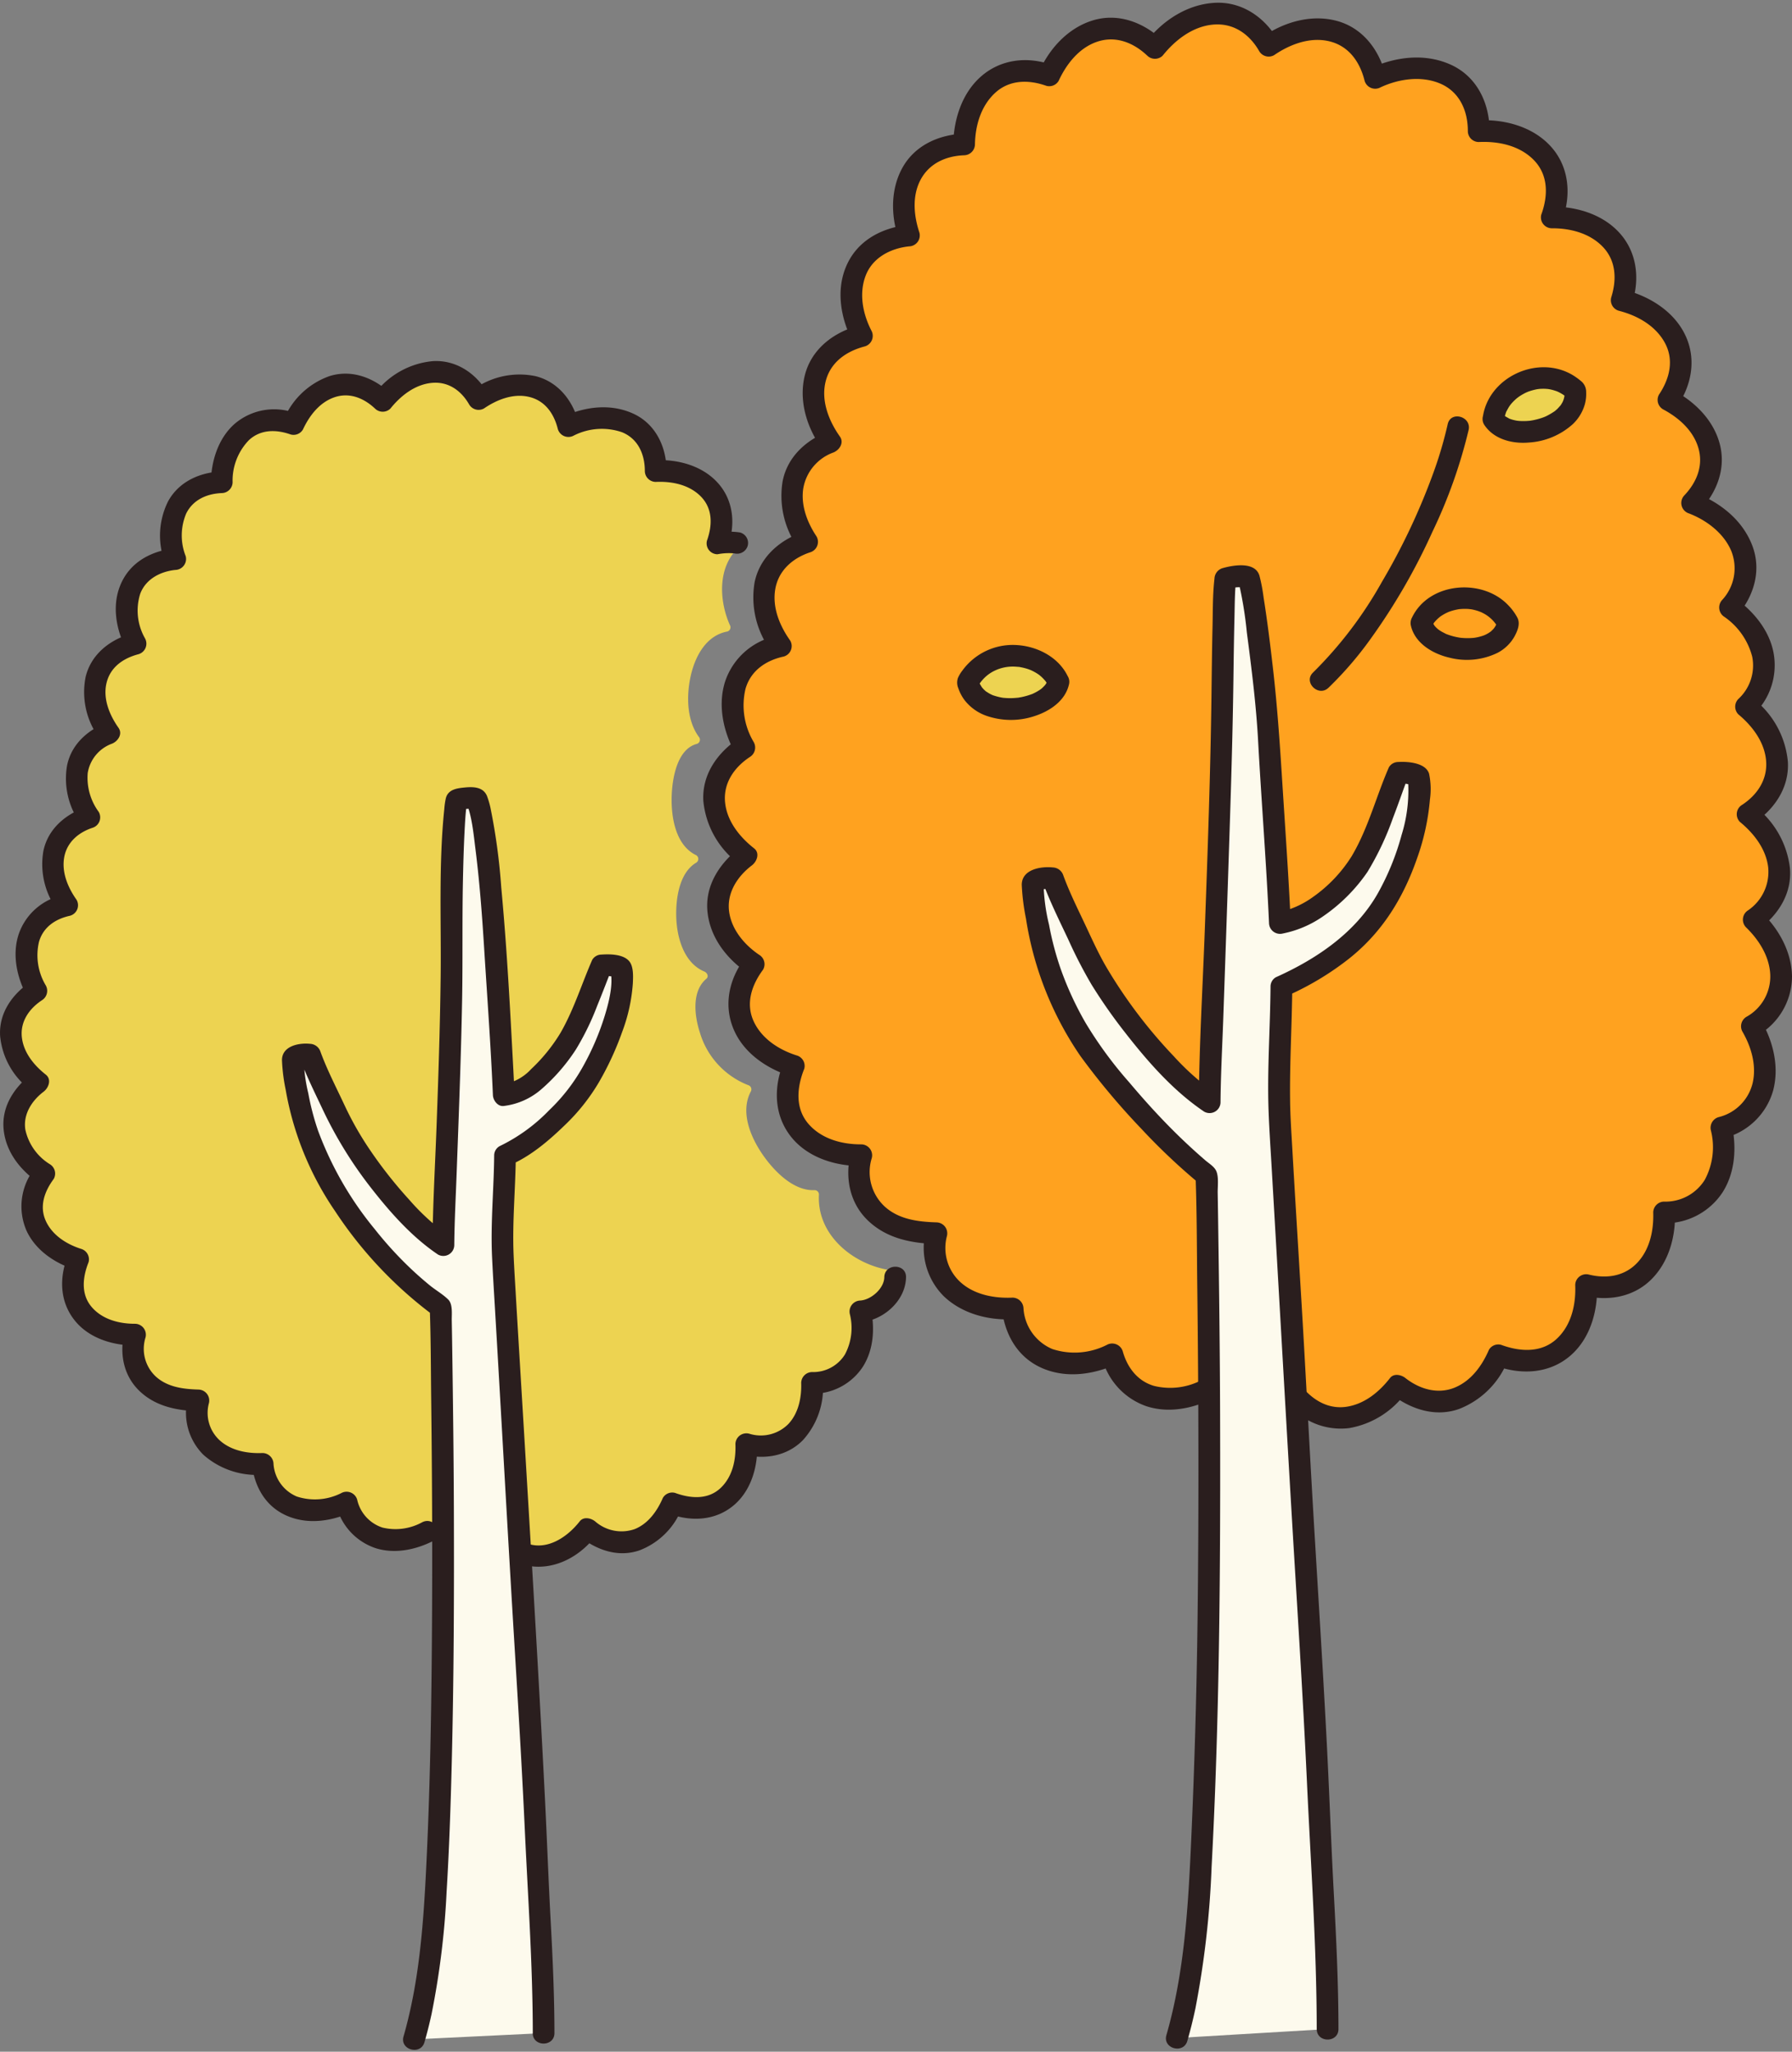 <svg width="655" height="750" fill="none" xmlns="http://www.w3.org/2000/svg"><rect width="100%" height="100%" fill="#808080" stroke="none"/><g clip-path="url('#clip0_2_349')"><path d="M14.54 394.797C3 385.872-.192 370.462 13.913 361.383c-7.091-12.756-4.147-28.176 11.242-31.296-8.478-11.686-7.341-27.175 8.106-32.115-7.588-11.195-6.508-25.483 7.204-30.79-8.786-12.215-7.196-28.492 9.687-32.703-6.974-13.332-3.058-29.231 14.484-30.948-4.62-13.418.83-27.641 16.995-28.089.101-14.875 10.692-27.03 26.252-21.286 6.048-13.412 20.489-20.16 32.582-8.442 9.741-12.431 26.787-15.517 35.041-.683 12.423-8.684 28.832-6.887 32.794 9.919 14.82-7.059 32.195-1.658 31.945 16.406 15.538-.889 28.864 9.753 22.519 26.593 2.031-.03 4.563.509 6.692.525-8.111 6.447-9.054 19.989-4.055 30.847-15.654 2.641-19.402 30.59-11.171 41.082-12.639 3.08-14.697 37.118-.596 43.575-10.877 6.162-11.758 36.679 3.374 42.694-9.554 7.777-3.088 35.059 16.02 41.522-7.937 14.378 11.758 39.321 24.691 38.439-1.028 13.865 12.5 28.612 29.564 29.538l1.724.056c-1.115 6.164-5.952 10.076-13.968 12.3 2.912 13.178-3.288 26.056-17.66 26.145.596 14.224-8.678 26.373-24.042 22.382.774 15.252-9.798 28.233-27.064 21.655-5.317 12.712-18.401 19.544-31.004 9.369-8.118 10.65-21.826 14.261-31.255 3.415l-27.116-2.464c-11.905 6.14-25.834 3.466-29.611-10.639-13.483 6.394-29.075 2.179-30.72-14.116-14.416.792-26.889-8.349-23.498-23.127l.018-.073-2.58-.081c-13.478-.428-24.385-9.658-20.585-23.967-15.227.22-27.779-10.684-20.81-27.531-14.133-4.324-22.651-17.851-12.352-31.351-12-7.978-16.196-23.004-2.22-33.347Z" fill="#EDD351"/><path d="M13.417 395.918a25.754 25.754 0 0 1-10.413-18.056c-.464-7.582 4.008-13.802 10.107-17.846l-.57 2.167c-3.386-6.243-5.106-13.814-2.884-20.746a19.46 19.46 0 0 1 5.776-8.496 19.509 19.509 0 0 1 9.303-4.379l-.948 2.33a26.012 26.012 0 0 1-5.026-20.077c1.528-7.269 7.264-12.082 14.088-14.368l-.949 2.328a25.838 25.838 0 0 1-4.488-19.104 19.511 19.511 0 0 1 4.514-8.63 19.554 19.554 0 0 1 8.127-5.382l-.948 2.328c-4.197-5.96-6.669-13.574-4.881-20.833 1.869-7.581 8.234-12.281 15.516-14.198l-.948 2.327c-3.354-6.572-4.838-14.526-1.911-21.536 3.075-7.372 10.135-10.957 17.772-11.797l-1.53 2.004a25.642 25.642 0 0 1 .992-20.365c3.572-6.471 10.383-9.434 17.532-9.727l-1.587 1.584c.127-7.198 2.443-14.794 8.006-19.682 5.709-5.017 13.268-5.603 20.255-3.131l-1.786.726c3.02-6.49 8.234-12.327 15.268-14.459 7.318-2.22 14.439.65 19.806 5.701h-2.244c4.762-5.942 11.689-10.607 19.486-11.049 7.798-.441 14.265 4.101 18.056 10.696l-2.172-.568c6.057-4.146 13.75-6.537 21.048-4.696 7.565 1.917 12.26 8.263 14.077 15.56l-2.331-.947c7.211-3.347 15.776-4.555 23.215-1.218 7.591 3.409 11.111 10.971 11.111 18.993l-1.587-1.585c7.468-.35 15.534 1.692 20.776 7.315 5.496 5.893 5.919 13.976 3.274 21.285l-1.532-2.007c2.242.04 4.453.448 6.693.525 1.26.046 2.244 1.783 1.123 2.706-8.403 6.958-7.899 19.769-3.808 28.918a1.596 1.596 0 0 1 .087 1.392 1.597 1.597 0 0 1-1.037.935c-7.994 1.494-11.971 9.486-13.493 16.759-1.482 7.103-1.305 15.976 3.268 21.996a1.6 1.6 0 0 1 .095 1.394 1.598 1.598 0 0 1-1.043.933c-7.341 1.963-8.992 12.997-9.167 19.254-.21 7.491 1.389 17.793 8.959 21.426a1.598 1.598 0 0 1 .567 2.153c-.136.24-.331.44-.567.582-6.237 3.7-7.469 13.257-7.288 19.771.198 7.43 2.714 16.87 10.288 20.029.992.412 1.716 1.783.7 2.648-5.472 4.641-4.3 13.685-2.327 19.714a29.648 29.648 0 0 0 6.606 11.615 29.728 29.728 0 0 0 11.041 7.545 1.601 1.601 0 0 1 1.035.936 1.602 1.602 0 0 1-.087 1.391c-4.012 7.596.02 16.917 4.522 23.343 4.05 5.779 11.076 13.072 18.8 12.712a1.602 1.602 0 0 1 1.588 1.584c-.949 16.066 14.948 27.542 29.695 28.009a1.62 1.62 0 0 1 1.252.634 1.602 1.602 0 0 1 .279 1.373c-1.533 7.564-8.135 11.407-15.079 13.405l1.109-1.949a26.274 26.274 0 0 1-2.661 19.449 19.389 19.389 0 0 1-16.522 8.705l1.587-1.585a26.09 26.09 0 0 1-6.7 19.342c-5.173 5.191-12.429 6.265-19.352 4.569l2.01-1.527c.296 7.329-1.776 15.275-7.437 20.318-6.077 5.413-14.286 5.56-21.627 2.866l1.786-.729a24.783 24.783 0 0 1-14.016 14.099c-6.963 2.409-13.911-.05-19.481-4.409h2.244c-5.448 6.97-14.286 12.175-23.366 9.903a18.382 18.382 0 0 1-5.583-2.479 22.85 22.85 0 0 1-2.349-1.783c-.586-.509-1.121-1.058-1.665-1.612-.095-.099.822.023.482-.145a17.486 17.486 0 0 0-4.99-.451l-18.409-1.674c-.875-.079-1.75-.182-2.627-.238-1.074-.071-.653-.087-1.361.27a26.635 26.635 0 0 1-11.558 2.747 19.509 19.509 0 0 1-12.221-4.095 19.449 19.449 0 0 1-6.988-10.814l2.332.947c-6.659 3.074-14.507 4.314-21.463 1.428-7.102-2.947-10.8-9.521-11.645-16.913l1.587 1.584a27.055 27.055 0 0 1-19.969-6.582 19.286 19.286 0 0 1-5.018-8.635 19.262 19.262 0 0 1-.023-9.983l1.53 2.006c-7.24-.23-14.431-1.509-19.862-6.716a19.502 19.502 0 0 1-5.076-9.007 19.476 19.476 0 0 1 .245-10.331l1.531 2.005c-7.341.029-15.153-2.27-20.04-8.04-5.208-6.16-5.184-14.293-2.307-21.501l1.107 1.949c-6.842-2.178-13.381-6.52-16.411-13.243-3.155-6.995-1.318-14.449 3.11-20.434l.57 2.168c-5.883-3.997-10.766-9.903-11.657-17.15-.962-7.82 3.403-14.357 9.411-18.928 1.625-1.236 3.209 1.515 1.603 2.737-5.119 3.894-8.827 9.63-7.82 16.266a22.077 22.077 0 0 0 3.55 8.206 22.123 22.123 0 0 0 6.514 6.132 1.601 1.601 0 0 1 .57 2.169c-3.863 5.221-5.796 11.658-2.85 17.795a23.058 23.058 0 0 0 5.976 7.071 23.103 23.103 0 0 0 8.279 4.155 1.603 1.603 0 0 1 1.11 1.949c-2.515 6.297-2.922 13.485 1.852 18.835 4.365 4.884 11.068 6.72 17.425 6.694a1.613 1.613 0 0 1 1.55 1.288 1.6 1.6 0 0 1-.02.719 16.213 16.213 0 0 0-.17 8.942 16.236 16.236 0 0 0 4.599 7.676c4.794 4.3 11.004 5.199 17.195 5.395a1.615 1.615 0 0 1 1.547 1.287c.049.238.043.483-.018.718a15.999 15.999 0 0 0 .098 8.612 16.03 16.03 0 0 0 4.55 7.319 24.203 24.203 0 0 0 17.303 5.264 1.63 1.63 0 0 1 1.588 1.585 16.373 16.373 0 0 0 3.064 8.6 16.412 16.412 0 0 0 7.198 5.629 23.94 23.94 0 0 0 18.068-1.481 1.612 1.612 0 0 1 1.981.324c.162.179.283.391.352.622a16.288 16.288 0 0 0 6.08 9.32 16.34 16.34 0 0 0 10.654 3.252 23.046 23.046 0 0 0 5.556-.903 54.191 54.191 0 0 1 5.574-2.163 15.178 15.178 0 0 1 3.482.269l16.447 1.494 6.311.572c2.32.212 3.175 1.822 4.98 3.252 8.957 7.083 20.019 1.852 26.239-6.104a1.62 1.62 0 0 1 2.244 0c4.901 3.838 11.098 5.764 17.084 3.333a22.36 22.36 0 0 0 11.427-12.381 1.585 1.585 0 0 1 1.786-.727c6.428 2.357 13.69 2.575 18.95-2.422 4.78-4.534 6.35-11.332 6.104-17.706a1.602 1.602 0 0 1 2.01-1.529c6.049 1.482 12.264.529 16.653-4.159a23.177 23.177 0 0 0 5.379-16.696 1.61 1.61 0 0 1 1.587-1.584c2.812.07 5.593-.599 8.065-1.938a16.056 16.056 0 0 0 6.023-5.694 23.178 23.178 0 0 0 2.049-16.515 1.622 1.622 0 0 1 1.11-1.951c5.914-1.705 11.543-4.712 12.859-11.193l1.53 2.007a35.215 35.215 0 0 1-23.695-9.724 28.184 28.184 0 0 1-9.175-21.455l1.587 1.585c-8.915.424-16.853-7.588-21.542-14.283-5.22-7.453-9.097-17.878-4.52-26.541l.949 2.329a33.07 33.07 0 0 1-12.426-8.378 32.989 32.989 0 0 1-7.44-12.996c-2.315-7.085-3.204-17.412 3.145-22.798l.701 2.651c-8.866-3.698-12.235-13.626-12.602-22.559-.321-7.849 1.419-18.63 8.842-23.033v2.733c-8.753-4.199-10.864-15.976-10.517-24.679.31-7.691 2.727-19.451 11.479-21.788l-.949 2.327c-5.174-6.809-5.26-16.986-3.472-24.97 1.82-8.121 6.732-16.783 15.592-18.439l-.949 2.33c-4.631-10.371-5.252-24.852 4.306-32.767l1.121 2.703c-2.24-.077-4.451-.485-6.693-.524a1.592 1.592 0 0 1-.7-.171 1.597 1.597 0 0 1-.829-1.836c2.327-6.427 2.218-13.496-2.842-18.599-4.708-4.753-11.659-6.29-18.147-5.987a1.604 1.604 0 0 1-1.587-1.585c0-6.932-2.901-13.393-9.524-16.255-6.383-2.756-13.889-1.631-20.021 1.218a1.626 1.626 0 0 1-1.394.086 1.608 1.608 0 0 1-.939-1.033c-1.609-6.467-5.591-11.958-12.373-13.469-6.35-1.416-12.897.939-18.088 4.496a1.6 1.6 0 0 1-1.208.164 1.597 1.597 0 0 1-.974-.732c-3.374-5.859-8.929-9.706-15.874-9.076-6.746.62-12.56 4.952-16.667 10.08a1.606 1.606 0 0 1-2.244 0c-4.732-4.453-10.913-6.905-17.306-4.694-5.978 2.068-10.195 7.251-12.784 12.815a1.59 1.59 0 0 1-1.786.729c-6.089-2.153-12.677-1.896-17.585 2.696a23.635 23.635 0 0 0-6.657 17.061 1.617 1.617 0 0 1-1.588 1.585c-6.266.255-12.103 2.86-15.045 8.638a22.815 22.815 0 0 0-.417 17.444 1.603 1.603 0 0 1-.833 1.833c-.217.11-.456.169-.699.173-6.548.721-12.742 3.979-15.095 10.446a23.055 23.055 0 0 0 1.984 18.118 1.6 1.6 0 0 1-.323 1.978c-.18.162-.394.281-.626.349-6.454 1.698-11.96 5.713-13.419 12.504-1.353 6.301 1.084 12.764 4.68 17.874a1.604 1.604 0 0 1-.947 2.328 16.215 16.215 0 0 0-6.928 4.768 16.175 16.175 0 0 0-3.6 7.593 23.097 23.097 0 0 0 4.271 16.099 1.597 1.597 0 0 1-.321 1.98c-.18.161-.394.28-.627.348-6 2.006-10.855 6.257-11.969 12.688-1.051 6.085 1.334 12.199 4.81 17.099a1.586 1.586 0 0 1-.948 2.328c-6.128 1.335-11.233 4.997-13.018 11.2a23.93 23.93 0 0 0 2.726 17.775 1.622 1.622 0 0 1-.57 2.167c-5.377 3.565-9.163 9.02-8.49 15.683.627 6.22 4.673 11.475 9.439 15.252 1.58 1.256-.68 3.484-2.266 2.23Z" fill="#EDD351"/><path d="M191.405 563.679c7.794 3.764 15.754-1.501 20.492-7.556 1.427-1.822 4.102-1.188 5.614 0a14.615 14.615 0 0 0 14.484 2.84c4.99-2.01 8.23-6.649 10.292-11.406a3.955 3.955 0 0 1 4.48-1.821c5.598 2.052 11.999 2.589 16.636-1.81 4.339-4.118 5.637-10.256 5.404-16.026a4.004 4.004 0 0 1 3.223-3.872 4.027 4.027 0 0 1 1.801.051 14.15 14.15 0 0 0 14.336-3.549c3.738-3.993 4.847-9.721 4.683-15.014a4.012 4.012 0 0 1 1.178-2.785 4.033 4.033 0 0 1 2.79-1.176 13.642 13.642 0 0 0 12.028-6.453 20.663 20.663 0 0 0 1.798-14.679 4.011 4.011 0 0 1 .703-3.428 4.039 4.039 0 0 1 3.124-1.587c4.01-.292 8.693-4.459 8.758-8.531.084-5.093 8.02-5.109 7.937 0-.141 8.685-8.379 15.845-16.695 16.453l3.826-5.015c1.492 7.131 1.093 14.98-2.901 21.281a21.84 21.84 0 0 1-8.019 7.321 21.88 21.88 0 0 1-10.559 2.561l3.968-3.962a28.421 28.421 0 0 1-7.397 21.021c-5.78 5.8-13.927 7.077-21.667 5.182l5.022-3.819c.32 7.923-2.032 16.565-8.135 22-6.703 5.97-15.768 6.479-23.953 3.476l4.48-1.82a26.873 26.873 0 0 1-6.121 9.213 26.952 26.952 0 0 1-9.317 5.977c-7.828 2.672-15.564-.139-21.799-5.021h5.612c-7.183 9.178-19.104 14.124-30.112 8.796-4.593-2.224-.575-9.06 4.006-6.842Z" fill="#2A1E1E"/><path d="M198.709 743.2c0-23.683-1.49-38.738-2.419-62.404-1.714-43.65-4.873-84.774-7.056-128.349-1.115-22.235-5.178-85.659-5.488-94.695-.351-10.264.756-22.864.843-35.348 8.377-3.526 18.596-12.732 25.671-20.857 9.828-12.892 19.201-36.209 16.741-47.63a13.358 13.358 0 0 0-7.105-1.004c-2.32 5.237-8.413 23.469-14.56 31.141-8.907 11.113-13.524 15.34-21.207 16.259-.768-18.177-2.613-43.488-3.534-59.135-.492-8.319-3.051-41.114-6.415-49.183a15.379 15.379 0 0 0-7.252.396c-1.371 4.011-2.008 36.595-1.861 49.008.159 13.523-.198 25.631-.444 39.282-.161 8.865-2.52 67.561-2.566 74.474-13.328-8.87-31.884-32.414-38.739-47.404-2.851-6.233-7.962-16.559-9.994-22.224a9.406 9.406 0 0 0-6.272 1.272 116.51 116.51 0 0 0 2.744 18.522 104.168 104.168 0 0 0 15.026 33.782 139.437 139.437 0 0 0 36.221 38.771c.222 5.682.889 57.733.889 77.762 0 39.642-.079 79.329-1.804 118.842-.992 22.934-2.4 49.014-8.809 71.016" fill="#FDFAED"/><path d="M194.74 743.2c-.021-25.214-1.827-50.442-2.976-75.623-1.258-27.385-3.048-54.742-4.667-82.108-2.129-35.975-4.101-71.961-6.23-107.938-.357-6.053-.738-12.108-1.016-18.165-.565-12.314.663-24.646.776-36.958a3.899 3.899 0 0 1 1.966-3.421 63.264 63.264 0 0 0 18.149-13.165 66.974 66.974 0 0 0 12.419-16.094 95.855 95.855 0 0 0 7.979-18.737c1.502-4.993 3.024-11.092 2.039-16.016l1.824 2.377a10.129 10.129 0 0 0-5.101-.464l3.426-1.962c-.166.386-.16.37.018-.05-.096.234-.192.467-.286.701l-.474 1.189c-.438 1.111-.867 2.226-1.297 3.339a512.119 512.119 0 0 1-3.016 7.592 97.031 97.031 0 0 1-7.79 15.965 68.7 68.7 0 0 1-12.512 14.427 25.546 25.546 0 0 1-13.836 6.198c-2.193.287-3.887-2.05-3.968-3.962-.772-18.004-2.096-35.979-3.221-53.964-.75-12.011-1.652-24.01-3.158-35.952-.721-5.71-1.254-11.963-3.429-17.349l2.778 2.773a9.933 9.933 0 0 0-5.141.396l2.778-2.773c-.128.456-.228.919-.3 1.387-.185.963.06-.606-.026.198-.053.511-.109 1.02-.159 1.531-.218 2.341-.353 4.69-.472 7.038-.319 6.197-.49 12.405-.615 18.608-.294 14.459-.03 28.918-.297 43.389-.397 21.194-1.233 42.387-2.008 63.565-.318 8.658-.782 17.331-.854 25.995a3.987 3.987 0 0 1-2.009 3.41 4.01 4.01 0 0 1-3.963.01c-9.443-6.369-17.262-15.182-24.237-24.085a151.546 151.546 0 0 1-18.018-29.225c-2.899-6.154-5.964-12.29-8.3-18.684l3.806 2.888a9.838 9.838 0 0 0-2.183-.042c-.063 0-1.672.495-1.273.153l1.16-2.801a58.153 58.153 0 0 0 1.657 12.861 94.535 94.535 0 0 0 3.572 13.667 124.572 124.572 0 0 0 20.679 35.943 137.025 137.025 0 0 0 13.458 14.721 130.156 130.156 0 0 0 6.669 5.853c2.151 1.765 4.825 3.272 6.784 5.227 1.714 1.711 1.236 5.395 1.278 7.661.068 3.566.127 7.135.176 10.71.284 19.341.526 38.685.596 58.034.105 31.03 0 62.076-.78 93.093-.397 15.719-.925 31.448-1.885 47.141a296.28 296.28 0 0 1-5.484 44.51c-.75 3.469-1.616 6.91-2.598 10.322-1.409 4.89-9.069 2.81-7.653-2.108 5.701-19.807 7.233-40.523 8.254-61.005 1.12-22.428 1.675-44.881 1.949-67.332.429-34.904.325-69.81-.093-104.712-.133-11.161-.109-22.346-.528-33.501l1.966 3.42a150.709 150.709 0 0 1-36.574-38.58 112.438 112.438 0 0 1-18.056-44.397 65.584 65.584 0 0 1-1.349-10.813c.026-5.114 6.083-6.362 10.25-5.942.86.034 1.688.331 2.373.851a4.174 4.174 0 0 1 1.454 2.057c2.455 6.716 5.8 13.114 8.814 19.591a117.269 117.269 0 0 0 9.735 16.978 160.914 160.914 0 0 0 13.889 17.52 83.275 83.275 0 0 0 14.46 13.171l-5.97 3.421c.119-14.493.962-29.007 1.498-43.49.671-18.112 1.276-36.211 1.494-54.337.246-20.431-.774-41.115 1.324-61.481.088-1.366.28-2.723.575-4.06.859-3.266 4.099-3.645 6.992-3.926 3.175-.307 6.762-.174 8.086 3.217a29.924 29.924 0 0 1 1.218 4.159 223.227 223.227 0 0 1 3.956 29.15c2.078 22.129 3.237 44.396 4.415 66.585.165 3.114.316 6.229.451 9.345l-3.969-3.961a17.973 17.973 0 0 0 10.032-5.546 62.603 62.603 0 0 0 10.697-13.192c4.887-8.455 7.722-17.808 11.611-26.711a3.947 3.947 0 0 1 3.427-1.961c3.109-.22 8.111-.165 10.22 2.565 1.518 1.965 1.328 5.576 1.217 7.958a62.454 62.454 0 0 1-3.893 17.724 109.402 109.402 0 0 1-8.505 18.42 72.655 72.655 0 0 1-12.587 15.804c-5.788 5.6-12.302 11.165-19.754 14.406l1.964-3.421c-.109 11.987-1.296 23.992-.82 35.98.187 4.68.489 9.358.76 14.035.965 16.541 1.985 33.077 2.977 49.618 2.688 45.103 5.46 90.219 7.728 135.344.752 14.946 1.286 29.908 2.095 44.845.74 13.653 1.367 27.296 1.379 40.97 0 5.099-7.936 5.107-7.936 0l.019.008Z" fill="#2A1E1E"/><path d="M473.024 510.48c11.171 12.851 27.437 8.578 37.062-4.051 14.945 12.067 30.459 3.962 36.767-11.109 20.475 7.8 33.011-7.586 32.092-25.678 18.219 4.73 29.213-9.678 28.508-26.542 17.035-.107 24.388-15.38 20.933-31.005 17.009-4.724 19.695-22.533 11.13-37.063 15.31-9.112 13.026-27.221.656-38.969 14.578-10.503 10.86-28.015-2.22-38.526 16.141-10.3 12.729-28.449-.559-39.317 11.607-11.413 6.803-27.124-5.891-36.229 12.563-14.493 3.139-31.796-13.854-38.198 13.173-13.564 6.205-30.02-8.615-37.697 11.31-16.459.174-32.18-17.082-36.431 6.173-18.638-8.246-30.532-25.564-30.283 7.522-19.97-8.28-32.59-26.705-31.534.3-21.42-20.304-27.833-37.878-19.455-4.698-19.93-24.155-22.059-38.889-11.761-9.778-17.59-29.997-13.933-41.551.808-14.339-13.895-31.463-5.895-38.636 10.01-18.452-6.813-31.008 7.602-31.129 25.24-19.169.531-25.63 17.397-20.151 33.308-20.81 2.036-25.453 20.888-17.183 36.698-20.023 4.996-21.906 24.298-11.487 38.782-16.27 6.291-17.54 23.234-8.543 36.509-18.322 5.859-19.666 24.224-9.612 38.083-18.254 3.706-21.74 21.985-13.331 37.118-16.725 10.765-12.939 29.041.744 39.614-16.572 12.263-11.598 30.079 2.662 39.535-12.214 16.01-2.111 32.05 14.648 37.174-8.268 19.983 6.621 32.911 24.675 32.651-4.504 16.969 8.43 27.914 24.405 28.421l3.054.098-.022.087c-4.022 17.523 10.77 28.355 27.863 27.423 1.953 19.323 20.437 24.321 36.428 16.738 4.48 16.727 20.998 19.904 35.12 12.617" fill="#FFA21F"/><path d="M476.623 507.785c4.121 4.607 9.578 7.475 15.885 6.401 6.447-1.099 11.659-5.433 15.566-10.45 1.421-1.824 4.107-1.188 5.611 0 5.134 4.037 11.796 6.073 18.056 3.49 6.014-2.482 9.985-8.014 12.477-13.797a3.955 3.955 0 0 1 4.48-1.821c6.861 2.532 14.731 3.065 20.409-2.299 5.3-5.007 6.945-12.52 6.661-19.562a3.99 3.99 0 0 1 1.58-3.131 4.026 4.026 0 0 1 1.642-.741 4.018 4.018 0 0 1 1.802.054c6.445 1.584 13 .62 17.681-4.358 4.587-4.878 6.016-11.872 5.804-18.363a4.012 4.012 0 0 1 1.178-2.785 4.024 4.024 0 0 1 2.79-1.176c2.963.09 5.898-.599 8.51-1.998a16.891 16.891 0 0 0 6.371-5.975 25.214 25.214 0 0 0 2.234-18.024 4.052 4.052 0 0 1 2.778-4.875 16.92 16.92 0 0 0 7.959-4.441 16.88 16.88 0 0 0 4.492-7.92c1.54-6.459-.454-13.271-3.693-18.882a4.03 4.03 0 0 1 1.425-5.421c2.736-1.507 5-3.741 6.541-6.455a16.853 16.853 0 0 0 2.189-8.918c-.279-6.734-4.166-12.807-8.875-17.372a4.02 4.02 0 0 1 .804-6.222 17.037 17.037 0 0 0 5.806-6.852 17.001 17.001 0 0 0 1.511-8.847c-.809-6.734-5.246-12.423-10.343-16.604a4 4 0 0 1-1.111-3.302 3.99 3.99 0 0 1 1.905-2.919c5.655-3.708 9.415-9.391 8.768-16.319-.633-6.774-5.066-12.554-10.131-16.777a3.996 3.996 0 0 1 0-5.603 16.662 16.662 0 0 0 4.555-7.064 16.626 16.626 0 0 0 .522-8.386 25.435 25.435 0 0 0-10.165-14.568 4.045 4.045 0 0 1-.794-6.221 17.032 17.032 0 0 0 3.292-17.892c-2.742-6.495-8.972-11.193-15.395-13.684a4.023 4.023 0 0 1-2.731-2.821 4.012 4.012 0 0 1 .979-3.799c4.554-4.811 7.066-10.951 5.079-17.499-1.922-6.339-7.21-10.962-12.897-13.976a3.99 3.99 0 0 1-1.422-5.406c3.871-5.781 5.589-12.692 2.026-19.062-3.471-6.203-10.032-9.828-16.737-11.547a4.012 4.012 0 0 1-2.386-1.871 4 4 0 0 1-.392-3.004c2.066-6.483 1.824-13.469-3.147-18.57-4.809-4.953-11.873-6.735-18.591-6.7a4.001 4.001 0 0 1-3.134-1.571 3.98 3.98 0 0 1-.686-3.434c2.508-6.885 2.657-14.477-2.796-20.005-5.202-5.269-12.917-6.871-20.081-6.524a4.017 4.017 0 0 1-2.794-1.173 4.003 4.003 0 0 1-1.175-2.789c.024-7.469-3.031-14.483-10.272-17.477-6.887-2.847-15.052-1.625-21.627 1.444a4.033 4.033 0 0 1-4.955-.815 4.008 4.008 0 0 1-.875-1.562c-1.722-6.974-5.849-12.861-13.167-14.509-6.982-1.557-14.206 1.216-19.909 5.122a4.01 4.01 0 0 1-5.428-1.42c-3.616-6.322-9.473-10.44-16.969-9.733-7.463.705-13.832 5.682-18.352 11.345a4.017 4.017 0 0 1-5.611 0c-5.063-4.785-11.591-7.416-18.439-5.055-6.587 2.272-11.139 8.163-13.964 14.261a3.971 3.971 0 0 1-4.483 1.82c-6.464-2.3-13.516-2.281-18.784 2.627-5.159 4.801-7.212 11.932-7.321 18.795a4.04 4.04 0 0 1-1.185 2.779 4.052 4.052 0 0 1-2.784 1.182c-6.712.262-12.861 3.01-16.018 9.167-3.034 5.918-2.347 13.023-.307 19.126a4.02 4.02 0 0 1-.695 3.432 4.03 4.03 0 0 1-3.131 1.58c-6.78.736-13.341 4.127-15.855 10.772-2.473 6.536-1.006 13.91 2.097 19.969a4.007 4.007 0 0 1-.807 4.946 4.027 4.027 0 0 1-1.564.874c-6.967 1.814-12.852 5.995-14.443 13.32-1.502 6.915 1.389 14.063 5.328 19.641 1.629 2.305-.215 4.951-2.372 5.819a17.048 17.048 0 0 0-7.288 5.088 17.003 17.003 0 0 0-3.73 8.06c-.94 6.229 1.453 12.433 4.848 17.541a4.004 4.004 0 0 1 .226 3.483 4.007 4.007 0 0 1-2.597 2.336c-6.413 2.131-11.584 6.667-12.727 13.542-1.111 6.687 1.675 13.372 5.484 18.722a3.971 3.971 0 0 1 .238 3.487 3.977 3.977 0 0 1-2.609 2.332c-6.526 1.406-12.044 5.15-13.968 11.775a26.178 26.178 0 0 0 3.01 19.524 4.054 4.054 0 0 1-1.425 5.421c-5.754 3.797-9.814 9.632-9.042 16.749.742 6.83 5.357 12.534 10.59 16.652 2.226 1.757.992 4.866-.804 6.221-5.294 4.013-9.256 10.068-8.321 16.929.9 6.602 5.627 12.14 10.984 15.767a4 4 0 0 1 1.423 5.419c-4.12 5.546-6.485 12.336-3.407 18.951 2.938 6.317 9.224 10.359 15.685 12.405a4 4 0 0 1 2.39 1.868c.52.912.659 1.991.387 3.005-2.69 6.703-3.48 14.459 1.631 20.268 4.786 5.429 12.201 7.406 19.219 7.369a4.016 4.016 0 0 1 3.135 1.578 4 4 0 0 1 .691 3.437 17.154 17.154 0 0 0-.196 9.549 17.19 17.19 0 0 0 4.938 8.18c5.2 4.716 12.189 5.56 18.897 5.772a4.037 4.037 0 0 1 3.13 1.582 4.023 4.023 0 0 1 .697 3.433 16.893 16.893 0 0 0 4.973 16.864c5.081 4.605 12.407 5.942 19.048 5.633a4.053 4.053 0 0 1 3.968 3.961 17.275 17.275 0 0 0 3.163 8.911 17.326 17.326 0 0 0 7.385 5.92 26.066 26.066 0 0 0 19.909-1.513 4.042 4.042 0 0 1 5.83 2.367c1.656 5.899 5.371 10.854 11.44 12.625a24.73 24.73 0 0 0 17.842-2.377c4.548-2.295 8.57 4.536 4.006 6.842-7.466 3.763-16.332 5.621-24.495 3.01a25.337 25.337 0 0 1-10.536-6.89 25.277 25.277 0 0 1-5.91-11.104l5.829 2.367c-8.476 3.929-18.407 5.5-27.264 1.816-9.256-3.849-14.05-12.328-15.136-21.976l3.969 3.961c-8.991.408-18.417-2.052-25.076-8.34a24.985 24.985 0 0 1-6.553-11.208 24.953 24.953 0 0 1-.041-12.977l3.832 5.017c-9.127-.289-18.056-1.98-24.933-8.483-6.921-6.536-8.627-16.055-6.359-25.048l3.827 5.015c-9.179.05-19.084-2.899-25.199-10.101-6.669-7.868-7.046-18.254-3.31-27.562l2.778 4.875c-8.563-2.714-16.877-8.2-20.689-16.608-4.065-8.971-2.089-18.639 3.671-26.387l1.423 5.421c-7.643-5.174-13.735-12.762-14.86-22.136-1.202-10.029 4.51-18.421 12.197-24.242l-.794 6.221a32.476 32.476 0 0 1-8.894-10.051 32.397 32.397 0 0 1-4.062-12.782c-.623-9.733 5.184-17.839 13.016-23.01l-1.423 5.419c-4.274-7.849-6.423-17.43-3.649-26.155a25.122 25.122 0 0 1 7.375-11.035 25.193 25.193 0 0 1 11.977-5.748l-2.381 5.82a32.849 32.849 0 0 1-6.181-25.353c1.945-9.349 9.409-15.632 18.165-18.542l-2.381 5.82a32.701 32.701 0 0 1-5.545-24.21c1.736-8.807 8.395-14.891 16.468-18.126l-2.381 5.819c-5.302-7.504-8.23-17.144-6.01-26.258 2.363-9.691 10.536-15.909 19.87-18.341l-2.381 5.819c-4.227-8.247-6.092-18.222-2.514-27.054 3.944-9.74 13.053-14.517 23.123-15.608l-3.827 5.015c-2.778-8.329-2.933-17.852 1.363-25.711 4.563-8.345 13.413-12.253 22.619-12.61l-3.968 3.962c.143-9.038 3.107-18.619 10.066-24.779 7.299-6.457 17.064-7.49 26.088-4.282l-4.483 1.82c3.786-8.176 10.493-15.394 19.296-18.093 9.393-2.878 18.689.776 25.572 7.28h-5.611c5.988-7.498 14.78-13.14 24.53-13.71 9.997-.594 18.433 5.261 23.257 13.699l-5.431-1.42c7.619-5.23 17.37-8.095 26.527-5.782 9.67 2.432 15.873 10.561 18.194 19.92l-5.829-2.377c9.276-4.324 20.088-5.758 29.647-1.444 9.628 4.342 14.235 14.13 14.203 24.317l-3.968-3.961c9.357-.452 19.508 2.234 26.078 9.244 7.033 7.505 7.869 17.925 4.452 27.306l-3.827-5.015c8.918-.052 18.387 2.721 24.587 9.424 6.584 7.126 7.669 16.867 4.804 25.876l-2.778-4.875c8.794 2.258 17.461 7.477 21.771 15.727 4.563 8.715 3.037 18.525-2.316 26.523l-1.425-5.419c7.663 4.069 14.392 10.759 16.711 19.308 2.47 9.111-.992 17.949-7.292 24.61l-1.752-6.621c9.02 3.498 17.064 9.682 20.782 18.832 3.719 9.151 1.014 18.655-5.176 25.985l-.794-6.221c6.647 4.872 12.354 11.64 13.943 19.932a24.862 24.862 0 0 1-7.248 22.52v-5.607a33.054 33.054 0 0 1 8.619 10.202 32.994 32.994 0 0 1 3.871 12.774c.532 9.533-5.016 17.513-12.738 22.58l.803-6.222a33.45 33.45 0 0 1 8.574 9.917 33.388 33.388 0 0 1 4.097 12.444c.845 9.192-4.083 17.061-11.254 22.382l.794-6.222c6.391 6.166 11.087 14.521 11.23 23.557a24.926 24.926 0 0 1-3.425 12.512 24.978 24.978 0 0 1-9.254 9.107l1.425-5.419c4.399 7.62 6.659 16.863 4.353 25.535a24.928 24.928 0 0 1-6.608 11.055 24.997 24.997 0 0 1-11.249 6.292l2.777-4.873c1.742 8.242 1.26 17.326-3.337 24.621a25.103 25.103 0 0 1-9.242 8.458 25.141 25.141 0 0 1-12.187 2.942l3.968-3.961c.288 8.771-2.21 17.997-8.518 24.363-6.645 6.712-16.089 8.198-25.014 5.991l5.024-3.82c.385 9.192-2.328 19.212-9.389 25.535-7.739 6.932-18.28 7.451-27.727 3.961l4.482-1.82a31.287 31.287 0 0 1-7.059 10.685 31.35 31.35 0 0 1-10.755 6.971c-8.992 3.143-18.024-.113-25.185-5.744h5.613a32.37 32.37 0 0 1-20.548 12.716 24.954 24.954 0 0 1-22.125-8.666c-3.393-3.793 2.202-9.416 5.611-5.603l-.008.014Z" fill="#2A1E1E"/><path d="M485.246 741.719c0-27.853-1.754-45.556-2.845-73.393-2.016-51.34-5.73-99.703-8.3-150.949-1.309-26.146-6.089-100.745-6.454-111.371-.413-12.083.615-30.681.72-45.358a91.254 91.254 0 0 0 32.739-23.388c10.04-11.797 19.566-37.875 17.415-53.368a12.671 12.671 0 0 0-7.453-1.387c-2.728 6.16-9.45 29.455-18.056 38.659-11.442 12.237-17.827 14.727-25.199 16.26-.922-21.093-3.121-49.413-4.148-69.645-.367-7.208-4.842-48.092-7.262-56.72a18.084 18.084 0 0 0-8.532.46c-.808 6.558-1.038 41.533-1.268 55.8-.258 15.901-1.153 31.984-1.445 48.04-.188 10.426-2.964 79.46-3.018 87.581-15.675-10.433-37.5-38.125-45.56-55.753-3.353-7.329-9.365-19.476-11.754-26.145-2.419-.347-6.338.344-7.376 1.495-.23 3.221 1.939 16.347 3.227 21.788a122.403 122.403 0 0 0 17.673 39.733c15.675 20.248 28.276 33.749 42.6 45.597.26 6.685 1.043 67.903 1.043 91.459 0 46.622-.093 93.291-2.119 139.758-1.176 26.974-2.182 58.249-9.722 84.125" fill="#FDFAED"/><path d="M481.278 741.719c-.024-30.107-2.183-60.229-3.571-90.289-1.524-32.82-3.689-65.606-5.614-98.405-2.508-42.678-4.893-85.368-7.391-128.044-.367-6.271-.793-12.544-1.018-18.817-.547-15.16.596-30.358.715-45.518a3.893 3.893 0 0 1 1.964-3.421c14.842-6.653 29.098-16.273 37.259-30.685a93.424 93.424 0 0 0 8.679-21.318 54.831 54.831 0 0 0 2.25-21.332l1.966 3.418a9.878 9.878 0 0 0-5.451-.84l3.427-1.96c.427-.979-.179.453-.246.624l-.595 1.584c-.417 1.123-.82 2.25-1.224 3.377-1.086 3.015-2.171 6.027-3.32 9.016a105.184 105.184 0 0 1-9.272 19.609 62.42 62.42 0 0 1-16.139 16.177 39.181 39.181 0 0 1-14.828 6.354 4.047 4.047 0 0 1-3.437-.699 4.029 4.029 0 0 1-1.152-1.379 4.036 4.036 0 0 1-.435-1.743c-.992-22.204-2.778-44.368-3.986-66.552-.72-13.27-2.395-26.505-4.119-39.671a142.87 142.87 0 0 0-3.163-19.09l2.778 2.773a12.303 12.303 0 0 0-6.419.459l2.913-3.818c-.55 4.694-.522 9.491-.637 14.211-.183 7.527-.286 15.054-.383 22.58-.236 18.173-.772 36.316-1.363 54.481a27195.87 27195.87 0 0 1-2.381 70.545c-.361 9.86-.889 19.736-.968 29.604a3.988 3.988 0 0 1-2.01 3.408 4.01 4.01 0 0 1-3.963.01c-11.206-7.552-20.458-18.08-28.709-28.661a192.223 192.223 0 0 1-12.442-17.753 169.688 169.688 0 0 1-8.501-16.477c-3.315-7.033-6.817-14.053-9.484-21.366l3.826 2.91a9.725 9.725 0 0 0-4.564.335l1.163-2.801a69.053 69.053 0 0 0 2.006 15.485 110.629 110.629 0 0 0 4.145 15.83 118.68 118.68 0 0 0 9.22 20.056 147.267 147.267 0 0 0 15.921 21.699c5.089 6.047 10.385 11.928 15.975 17.519a218.512 218.512 0 0 0 11.815 10.975c1.371 1.189 3.358 2.324 4.074 4.021.934 2.215.448 5.625.492 7.978.079 4.281.145 8.562.198 12.841.33 22.723.617 45.449.683 68.174.105 36.815-.012 73.65-.968 110.458-.477 18.299-1.155 36.603-2.139 54.885a339.015 339.015 0 0 1-5.925 51.746 168.715 168.715 0 0 1-2.945 11.84c-1.406 4.893-9.067 2.813-7.653-2.105 6.653-23.111 7.987-47.382 9.066-71.278a2500.134 2500.134 0 0 0 2.308-79.495c.518-41.26.397-82.522-.096-123.78-.156-13.239-.125-26.506-.623-39.737l1.161 2.801a226.378 226.378 0 0 1-21.08-19.958 261.95 261.95 0 0 1-22.139-26.442 121.456 121.456 0 0 1-19.931-50.33 79.56 79.56 0 0 1-1.53-12.254c-.033-5.635 6.83-6.861 11.356-6.396a4.196 4.196 0 0 1 3.827 2.908c2.21 6.063 5.103 11.884 7.853 17.713 2.512 5.326 4.895 10.696 7.868 15.786a178.811 178.811 0 0 0 24.651 32.605 92.502 92.502 0 0 0 15.117 13.419l-5.97 3.421c.173-21.23 1.452-42.49 2.224-63.704 1.036-28.403 2.064-56.824 2.415-85.243.103-8.487.198-16.975.397-25.46.121-5.645.043-11.397.7-17.014a4.141 4.141 0 0 1 2.913-3.821c4.064-1.155 11.988-2.517 13.538 2.783a64.06 64.06 0 0 1 1.506 7.946c1.337 8.399 2.381 16.85 3.355 25.296 2.004 17.21 2.963 34.405 4.084 51.696.908 13.998 1.859 27.996 2.48 42.009l-5.024-3.819a33.174 33.174 0 0 0 13.197-5.744 51.939 51.939 0 0 0 14.052-14.8c6.083-10.22 8.928-21.74 13.639-32.554a3.95 3.95 0 0 1 3.426-1.963c3.483-.218 10.034.239 11.28 4.29.648 3.109.751 6.306.304 9.45a85.264 85.264 0 0 1-4.701 21.481c-5.031 14.471-12.682 26.959-24.774 36.593a105.775 105.775 0 0 1-22.806 13.706l1.966-3.42c-.115 13.926-.974 27.85-.793 41.781.069 5.583.446 11.161.766 16.735 1.107 19.373 2.315 38.738 3.476 58.107 1.262 21.083 2.341 42.172 3.53 63.258 1.851 32.787 4.053 65.561 5.724 98.352.907 17.826 1.532 35.652 2.496 53.479.889 16.449 1.673 32.889 1.687 49.369 0 5.098-7.937 5.106-7.937 0l-.012-.01ZM516.12 225.718c6.234-12.959 25.711-14.477 35.181-4.46a19.947 19.947 0 0 1 3.344 4.573c1.087 2.165.081 4.611-.957 6.61a15.144 15.144 0 0 1-6.268 6.18 25.585 25.585 0 0 1-17.659 1.782c-6.006-1.386-12.548-5.211-14.046-11.632a4.046 4.046 0 0 1 2.778-4.873 4.018 4.018 0 0 1 3.008.392 4.004 4.004 0 0 1 1.873 2.381c.056.234.125.462.185.693.143.543.232.397-.058-.055.292.465.562.99.842 1.46.335.578-.508-.486-.012-.026.182.17.337.376.512.555.174.178.367.358.559.528.129.115.875.686.411.353-.464-.333.244.154.363.236.23.15.462.295.696.435.528.311 1.08.563 1.619.85.596.319-.621-.218.252.109.276.103.55.198.83.301.614.21 1.235.394 1.863.553.595.148 1.19.267 1.786.378.397.073.863.121.156.04.358.041.713.079 1.07.109 1.32.109 2.648.109 3.968 0 .151-.012 1.086-.117.524-.044-.561.073.361-.065.508-.093a18.66 18.66 0 0 0 1.867-.438c.326-.095.648-.199.966-.313.139-.049.969-.396.459-.166s.293-.153.422-.218c.292-.149.578-.305.858-.473.279-.169.535-.359.809-.531.369-.23-.242.198-.254.208.141-.117.286-.228.421-.351.471-.432.913-.896 1.323-1.386-.561.667-.02-.012.173-.329.17-.281.305-.58.468-.866.218-.376-.097.268-.107.293.071-.182.145-.362.198-.548.123-.382.237-.765.332-1.155l.397 3.052a13.066 13.066 0 0 0-5.878-5.791 18.612 18.612 0 0 0-.946-.452c.794.349-.345-.109-.51-.164a18.034 18.034 0 0 0-3.183-.777c.945.149-.283-.014-.48-.027a19.607 19.607 0 0 0-2.222-.03c-.341.014-.681.051-1.02.069-.95.052.562-.129-.293.032-.778.144-1.544.299-2.306.519-.643.185-1.275.404-1.895.655.857-.348-.242.133-.411.216-.341.173-.68.357-1.012.551-.563.329-1.107.691-1.627 1.085.709-.542-.049.07-.198.198-.321.288-.629.595-.925.898-.222.231-.428.477-.639.719-.662.756.367-.638-.154.222-.397.647-.794 1.269-1.119 1.957a4.012 4.012 0 0 1-5.431 1.42 4.045 4.045 0 0 1-1.411-5.414Z" fill="#2A1E1E"/><path d="M386.887 249.243c-5.357-11.488-25.482-13.865-33.1.117 3.407 14.701 30.596 11.417 33.1-.117Z" fill="#EDD351"/><path d="M383.461 251.242a23.463 23.463 0 0 0-1.171-2.044c-.427-.701.397.396-.189-.268-.222-.253-.436-.509-.668-.752a15.96 15.96 0 0 0-.842-.824c-.127-.115-1.059-.884-.367-.351a16.267 16.267 0 0 0-1.7-1.135 18.802 18.802 0 0 0-.903-.497c-.109-.055-1.19-.563-.782-.396a8.117 8.117 0 0 1-.823-.303 21.6 21.6 0 0 0-1.002-.319 25.074 25.074 0 0 0-2.234-.511c-1.002-.198.252-.026-.528-.069-.357-.02-.71-.058-1.067-.074a15.293 15.293 0 0 0-7.763 1.537 13.81 13.81 0 0 0-6.208 6.115l.397-3.053c.145.607.332 1.202.559 1.783-.254-.636-.081-.198.108.135.188.333.414.659.595.99.345.622-.413-.396.075.113.199.198.377.428.578.632.2.204.412.396.623.594.107.097.222.182.329.277.397.353-.575-.396-.119-.099.494.311.966.638 1.482.913.26.139.53.258.794.397.397.198-.242-.094-.268-.103.186.073.371.15.559.215 1.26.436 2.555.759 3.872.965-.709-.113-.183-.024.198 0 .315.024.633.05.95.067.693.036 1.389.04 2.078.018.688-.022 1.389-.091 2.081-.148.794-.066-.555.122.216-.032.366-.073.733-.127 1.098-.198a26.787 26.787 0 0 0 3.754-1.084c.143-.051.283-.112.424-.168.534-.198-.621.295-.113.044.266-.135.538-.254.804-.396a17.99 17.99 0 0 0 1.633-.941c.143-.093.956-.66.518-.337-.439.323.319-.269.446-.382.452-.422.882-.866 1.288-1.331-.572.62-.095.126.131-.234.157-.248.284-.513.434-.765.433-.719-.081.49.04-.087.067-.321.198-.637.272-.96a3.966 3.966 0 0 1 4.881-2.767 3.958 3.958 0 0 1 2.772 4.872c-1.389 5.942-6.965 9.648-12.439 11.443a27.292 27.292 0 0 1-18.006-.167 17.419 17.419 0 0 1-7.59-5.486 15.467 15.467 0 0 1-2.381-4.463 5.26 5.26 0 0 1-.147-3.787 12.82 12.82 0 0 1 1.649-2.743 22.788 22.788 0 0 1 19.197-9.309c7.778.265 15.832 4.236 19.308 11.462a4.066 4.066 0 0 1-1.425 5.421 4.003 4.003 0 0 1-2.991.393 3.998 3.998 0 0 1-2.417-1.803Z" fill="#2A1E1E"/><path d="M545.871 153.167c1.131-12.07 18.504-20.672 29.871-10.497 1.661 14.334-23.903 20.092-29.871 10.497Z" fill="#EDD351"/><path d="M541.902 153.167c1.633-15.336 20.604-24.025 33.533-15.685a27.089 27.089 0 0 1 2.623 1.963 5.082 5.082 0 0 1 1.704 3.936 14.385 14.385 0 0 1-.488 4.423 16.013 16.013 0 0 1-4.43 7.273 26.429 26.429 0 0 1-16.042 6.693c-6.094.528-12.898-1.203-16.366-6.602a3.963 3.963 0 0 1-.413-3.004 3.963 3.963 0 0 1 3.301-2.921 3.965 3.965 0 0 1 2.938.769c.415.315.764.708 1.027 1.157.306.475.264.313-.095-.058.185.199.342.397.526.595.185.198.333.311.498.471.625.608-.627-.362.113.085.441.266.903.499 1.339.767.596.362-.716-.236-.047-.012.317.107.629.23.948.327.538.161 1.083.293 1.635.396.151.03 1.022.17.397.077-.625-.093.532.046.689.058 1.266.08 2.538.06 3.801-.062.455-.039.76-.125.094 0 .285-.055.575-.091.861-.142a25.44 25.44 0 0 0 1.996-.45 24.556 24.556 0 0 0 1.815-.563c.322-.113.637-.239.955-.358-.748.281-.092.037.246-.121a24.86 24.86 0 0 0 3.295-1.931c.611-.408-.466.44.068-.058.232-.215.482-.414.714-.631.456-.428.835-.929 1.28-1.365.3-.295-.198.263-.216.281.091-.148.198-.283.301-.43.189-.293.377-.594.546-.889.079-.149.52-1.008.256-.462-.264.547.153-.437.212-.625.091-.296.161-.595.234-.892.256-1.036.052.315.058-.273.03-.75.017-1.501-.038-2.25l1.161 2.801a15.747 15.747 0 0 0-3.74-2.361c-.257-.117-.236-.107.063.027a16.825 16.825 0 0 0-.534-.198c-.359-.111-.712-.233-1.075-.335a16.11 16.11 0 0 0-1.085-.259c-.125-.026-1.191-.198-.744-.139.446.06-.623-.041-.746-.049-.425-.024-.85-.032-1.274-.024-.361 0-.724.022-1.086.05-.188.013-1.238.162-.379.025a20.678 20.678 0 0 0-4.146 1.127c.775-.297-.286.135-.36.171a19.879 19.879 0 0 0-2.754 1.602c-.067.048-.958.747-.319.222a18.655 18.655 0 0 0-2.252 2.157c-.165.186-.659.812-.244.259-.199.274-.397.553-.595.836-.373.571-.675 1.167-1.002 1.761-.362.658.121-.489-.199.446-.105.319-.218.634-.311.956-.094.323-.157.654-.242.979-.264 1.006 0-.345-.086.45a4.072 4.072 0 0 1-1.195 2.768 4.09 4.09 0 0 1-2.773 1.193 3.992 3.992 0 0 1-3.951-3.952ZM536.805 157.16a184.893 184.893 0 0 1-13.217 37.204 226.152 226.152 0 0 1-22.685 39.277 129.53 129.53 0 0 1-15.327 17.773c-3.709 3.506-9.326-2.088-5.613-5.603a147.898 147.898 0 0 0 25.097-33.023 238.224 238.224 0 0 0 18.316-38.477 147.754 147.754 0 0 0 5.776-19.248c1.089-4.98 8.742-2.872 7.653 2.105v-.008ZM158.337 563.295c-6.457 3.247-14.126 4.873-21.179 2.591a22.042 22.042 0 0 1-9.128-5.978 21.995 21.995 0 0 1-5.135-9.618l5.83 2.367c-7.357 3.397-15.901 4.754-23.582 1.549-8.044-3.356-12.151-10.714-13.11-19.086l3.969 3.961a29.41 29.41 0 0 1-21.653-7.279 21.725 21.725 0 0 1-5.629-9.714 21.7 21.7 0 0 1-.024-11.222l3.825 5.015c-7.885-.249-15.645-1.755-21.544-7.412-5.94-5.696-7.387-13.878-5.444-21.651l3.827 5.015c-7.903.03-16.468-2.511-21.715-8.738-5.742-6.81-6.14-15.745-2.92-23.812l2.777 4.872c-7.412-2.363-14.512-7.075-17.835-14.334a22.287 22.287 0 0 1 3.111-22.834l1.423 5.419c-6.618-4.496-11.905-11.058-12.836-19.202-.992-8.715 3.923-15.905 10.591-20.98l-.803 6.223a27.95 27.95 0 0 1-7.648-8.695A27.902 27.902 0 0 1 .042 378.71c-.518-8.426 4.52-15.412 11.286-19.898l-1.425 5.419c-3.679-6.782-5.54-15.054-3.123-22.58a21.813 21.813 0 0 1 6.382-9.55 21.877 21.877 0 0 1 10.354-4.995l-2.38 5.82a28.278 28.278 0 0 1-5.266-21.907c1.7-8.085 8.178-13.496 15.744-16.028l-2.381 5.82a28.195 28.195 0 0 1-4.729-20.936c1.536-7.64 7.322-12.851 14.304-15.672l-2.37 5.82a28.354 28.354 0 0 1-4.992-10.785 28.32 28.32 0 0 1-.13-11.878c2.064-8.371 9.127-13.743 17.181-15.86l-2.381 5.819c-3.639-7.13-5.264-15.738-2.15-23.372 3.452-8.465 11.309-12.577 20.069-13.542l-3.827 5.013a27.978 27.978 0 0 1 1.254-22.194c3.968-7.211 11.619-10.577 19.587-10.903l-3.968 3.961c.137-7.786 2.684-16.073 8.704-21.362a22.199 22.199 0 0 1 22.572-3.743l-4.482 1.82a28.205 28.205 0 0 1 6.701-9.535 28.264 28.264 0 0 1 9.99-6.02c8.135-2.467 16.151.694 22.123 6.311h-5.611a29.956 29.956 0 0 1 9.344-8.101 30.02 30.02 0 0 1 11.825-3.643c8.633-.491 15.927 4.596 20.104 11.863l-5.429-1.42a28.766 28.766 0 0 1 22.882-4.936c8.351 2.115 13.728 9.141 15.742 17.22l-5.829-2.367c8.061-3.741 17.327-4.952 25.627-1.218 8.3 3.734 12.302 12.262 12.286 21.045l-3.968-3.962c8.048-.376 16.768 1.944 22.421 7.969 6.054 6.451 6.865 15.388 3.98 23.493l-3.827-5.015a27.493 27.493 0 0 1 8.28-.034 3.999 3.999 0 0 1 2.389 1.868c.52.912.659 1.991.388 3.005a4.053 4.053 0 0 1-1.882 2.365 4.075 4.075 0 0 1-2.999.408 21.648 21.648 0 0 0-6.17.317 3.999 3.999 0 0 1-3.149-1.569 3.986 3.986 0 0 1-.677-3.447c1.998-5.611 2.137-11.71-2.323-16.18-4.276-4.284-10.576-5.524-16.425-5.251a4.016 4.016 0 0 1-3.969-3.961c0-6.075-2.426-11.793-8.355-14.204a22.686 22.686 0 0 0-17.615 1.218 4.043 4.043 0 0 1-3.485.216 4.027 4.027 0 0 1-2.345-2.583c-1.423-5.708-4.722-10.474-10.714-11.809-5.701-1.271-11.602 1.074-16.257 4.257a4.011 4.011 0 0 1-5.428-1.42c-2.955-5.15-7.699-8.539-13.816-7.899-6.117.64-11.272 4.74-14.993 9.384a4.016 4.016 0 0 1-5.611 0c-4.129-3.884-9.419-6.057-14.99-4.084-5.383 1.906-9.036 6.735-11.36 11.724a3.971 3.971 0 0 1-4.482 1.82c-5.264-1.862-10.974-1.931-15.278 2.086a21.269 21.269 0 0 0-5.952 15.38 4.039 4.039 0 0 1-3.969 3.961c-5.432.222-10.482 2.417-12.988 7.462a20.611 20.611 0 0 0-.179 15.612 4.005 4.005 0 0 1-.696 3.432 4.018 4.018 0 0 1-3.13 1.583c-5.475.594-10.767 3.331-12.799 8.701a20.496 20.496 0 0 0 1.734 16.287 4.014 4.014 0 0 1 .22 3.48 4.033 4.033 0 0 1-2.59 2.34c-5.7 1.497-10.467 4.84-11.757 10.842-1.216 5.663 1.232 11.488 4.44 16.044 1.627 2.311-.214 4.951-2.37 5.819a13.73 13.73 0 0 0-8.866 10.696 21.047 21.047 0 0 0 4.032 14.261 3.997 3.997 0 0 1-2.371 5.819c-5.209 1.743-9.425 5.415-10.304 11.029-.857 5.472 1.462 10.893 4.564 15.269a3.98 3.98 0 0 1-2.381 5.819c-5.318 1.159-9.792 4.11-11.356 9.539a21.481 21.481 0 0 0 2.486 15.943 4.051 4.051 0 0 1-1.424 5.419c-4.665 3.096-7.998 7.836-7.31 13.631.665 5.588 4.472 10.185 8.74 13.562 2.227 1.763.992 4.861-.793 6.221-4.328 3.292-7.56 8.29-6.683 13.899a19.696 19.696 0 0 0 3.178 7.209 19.74 19.74 0 0 0 5.75 5.392 3.997 3.997 0 0 1 1.425 5.421c-3.353 4.532-5.339 9.977-2.85 15.396 2.38 5.174 7.573 8.458 12.83 10.134a3.997 3.997 0 0 1 2.779 4.872c-2.183 5.481-2.925 11.77 1.242 16.523 3.903 4.455 10.014 6.022 15.74 6a4.014 4.014 0 0 1 3.135 1.577 3.999 3.999 0 0 1 .69 3.436 13.842 13.842 0 0 0 3.826 14.334c4.296 3.853 9.992 4.526 15.51 4.7a4.037 4.037 0 0 1 3.131 1.582 4.02 4.02 0 0 1 .697 3.434c-.65 2.42-.616 4.972.096 7.375a13.602 13.602 0 0 0 3.938 6.242c4.208 3.753 10.156 4.807 15.619 4.567 1.045.025 2.04.45 2.78 1.187a4.055 4.055 0 0 1 1.188 2.775 13.93 13.93 0 0 0 2.56 7.176 13.962 13.962 0 0 0 5.956 4.761 21.322 21.322 0 0 0 16.233-1.241 4.038 4.038 0 0 1 5.829 2.366 13.836 13.836 0 0 0 3.263 6.346 13.873 13.873 0 0 0 5.993 3.883 20.26 20.26 0 0 0 14.527-1.955c4.549-2.288 8.573 4.544 4.006 6.839l-.002.006Z" fill="#2A1E1E"/></g><defs><clipPath id="clip0_2_349"><path fill="#fff" transform="matrix(-1 0 0 1 655 0)" d="M0 0h655v750H0z"/></clipPath></defs></svg>